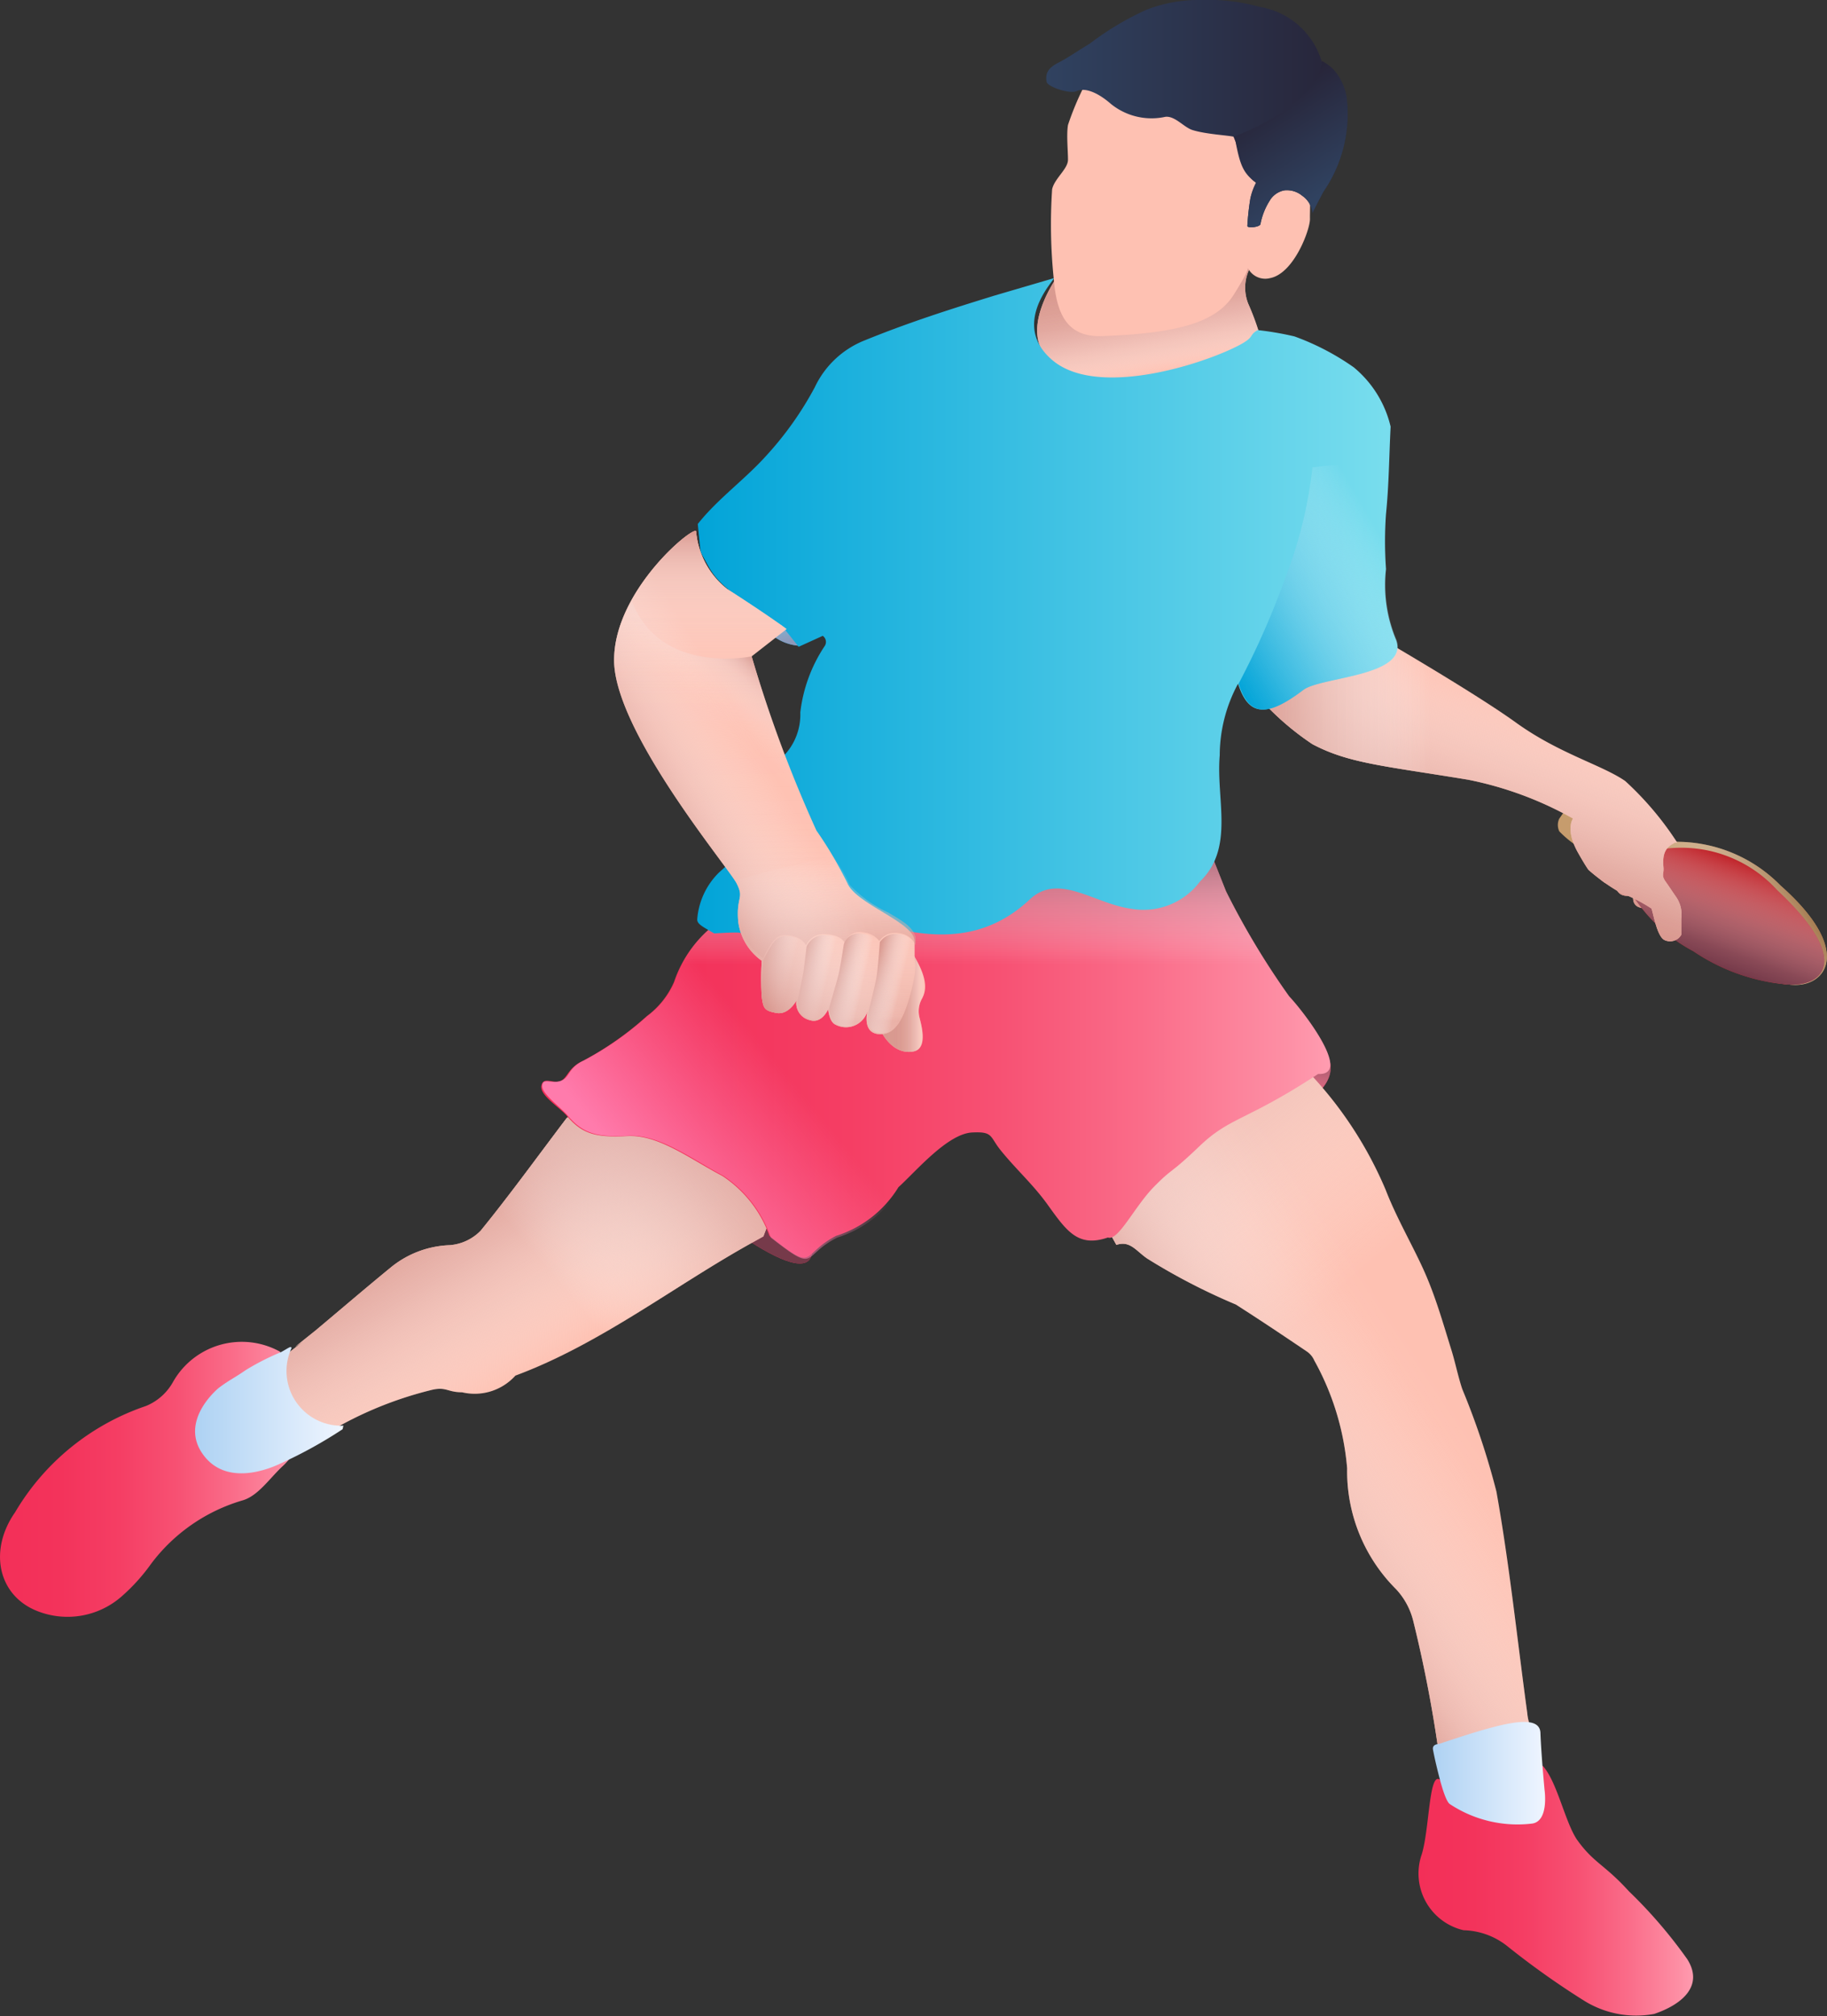 <svg xmlns="http://www.w3.org/2000/svg" xmlns:xlink="http://www.w3.org/1999/xlink" viewBox="0 0 66.82 73.72"><rect x="0" y="0" width="66.82" height="73.72" fill="#333333" stroke="none"/><defs><style>.cls-1{isolation:isolate;}.cls-2{fill:url(#linear-gradient);}.cls-10,.cls-12,.cls-19,.cls-23,.cls-26,.cls-27,.cls-28,.cls-3,.cls-30,.cls-32,.cls-34,.cls-35,.cls-36,.cls-37,.cls-38,.cls-39,.cls-41,.cls-42,.cls-43,.cls-5,.cls-7,.cls-8,.cls-9{mix-blend-mode:multiply;}.cls-3{fill:url(#linear-gradient-2);}.cls-4{fill:url(#linear-gradient-3);}.cls-5{fill:url(#linear-gradient-4);}.cls-6{fill:#fec1b2;}.cls-7{fill:url(#linear-gradient-5);}.cls-8{fill:url(#linear-gradient-6);}.cls-9{fill:url(#linear-gradient-7);}.cls-10{fill:url(#linear-gradient-8);}.cls-11{fill:url(#linear-gradient-9);}.cls-13{fill:url(#linear-gradient-10);}.cls-14{fill:url(#Shorts_gradient);}.cls-15{fill:url(#Shorts_gradient-2);}.cls-16{fill:url(#linear-gradient-11);}.cls-17{fill:url(#Socks);}.cls-18{fill:url(#Socks-2);}.cls-19{fill:url(#linear-gradient-12);}.cls-20{fill:url(#Hair);}.cls-21{fill:url(#linear-gradient-13);}.cls-22{fill:#c69c6d;}.cls-23{fill:url(#linear-gradient-14);}.cls-24{fill:url(#linear-gradient-15);}.cls-25{fill:#c1272d;}.cls-26{fill:url(#Shorts);}.cls-27{fill:url(#linear-gradient-16);}.cls-28{fill:url(#linear-gradient-17);}.cls-29{fill:url(#linear-gradient-18);}.cls-30{fill:url(#linear-gradient-19);}.cls-31{fill:url(#Tshirt);}.cls-32{fill:url(#linear-gradient-20);}.cls-33{fill:url(#linear-gradient-21);}.cls-34,.cls-35{opacity:0.6;}.cls-34{fill:url(#linear-gradient-22);}.cls-35{fill:url(#linear-gradient-23);}.cls-36{fill:url(#linear-gradient-24);}.cls-37{fill:url(#linear-gradient-25);}.cls-38{fill:url(#linear-gradient-26);}.cls-39{fill:url(#linear-gradient-27);}.cls-40{fill:url(#linear-gradient-28);}.cls-41{fill:url(#linear-gradient-29);}.cls-42{fill:url(#linear-gradient-30);}.cls-43{fill:url(#linear-gradient-31);}.cls-44{fill:url(#linear-gradient-32);}</style><linearGradient id="linear-gradient" x1="-277.64" y1="163.78" x2="-274.37" y2="163.38" gradientTransform="matrix(0.98, 0.21, -0.23, 1.1, 333.88, -79.89)" gradientUnits="userSpaceOnUse"><stop offset="0" stop-color="#ff9cb0"/><stop offset="0.06" stop-color="#fd8ea4"/><stop offset="0.24" stop-color="#fa6c89"/><stop offset="0.42" stop-color="#f75173"/><stop offset="0.61" stop-color="#f53e64"/><stop offset="0.8" stop-color="#f3335b"/><stop offset="1" stop-color="#f32f58"/></linearGradient><linearGradient id="linear-gradient-2" x1="-275.16" y1="161.16" x2="-274.76" y2="163.85" gradientTransform="matrix(0.98, 0.21, -0.23, 1.1, 333.88, -79.89)" gradientUnits="userSpaceOnUse"><stop offset="0" stop-color="#fff" stop-opacity="0"/><stop offset="1" stop-color="#763a4a"/></linearGradient><linearGradient id="linear-gradient-3" x1="588.9" y1="40.32" x2="592.17" y2="39.92" gradientTransform="matrix(-1, 0, 0, 1, 636.68, 0)" gradientUnits="userSpaceOnUse"><stop offset="0" stop-color="#f32f58"/><stop offset="1" stop-color="#ff9cb0"/></linearGradient><linearGradient id="linear-gradient-4" x1="591.38" y1="37.7" x2="591.78" y2="40.39" gradientTransform="matrix(-1, 0, 0, 1, 636.68, 0)" gradientUnits="userSpaceOnUse"><stop offset="0" stop-color="#763a4a"/><stop offset="0.16" stop-color="#834d5b" stop-opacity="0.9"/><stop offset="0.44" stop-color="#a6808a" stop-opacity="0.65"/><stop offset="0.81" stop-color="#dfd1d5" stop-opacity="0.23"/><stop offset="1" stop-color="#fff" stop-opacity="0"/></linearGradient><linearGradient id="linear-gradient-5" x1="597.24" y1="39.49" x2="577.37" y2="63.18" gradientTransform="matrix(-1, 0, 0, 1, 636.68, 0)" gradientUnits="userSpaceOnUse"><stop offset="0" stop-color="#d9988f"/><stop offset="0.02" stop-color="#dca097" stop-opacity="0.93"/><stop offset="0.16" stop-color="#ebc8c3" stop-opacity="0.53"/><stop offset="0.27" stop-color="#f6e6e3" stop-opacity="0.25"/><stop offset="0.35" stop-color="#fcf8f7" stop-opacity="0.07"/><stop offset="0.39" stop-color="#fff" stop-opacity="0"/></linearGradient><linearGradient id="linear-gradient-6" x1="591.59" y1="54.2" x2="582.56" y2="48.11" gradientTransform="matrix(-1, 0, 0, 1, 636.68, 0)" gradientUnits="userSpaceOnUse"><stop offset="0" stop-color="#d9988f"/><stop offset="0.02" stop-color="#db9d94" stop-opacity="0.95"/><stop offset="0.17" stop-color="#e6bab4" stop-opacity="0.67"/><stop offset="0.32" stop-color="#efd3cf" stop-opacity="0.43"/><stop offset="0.46" stop-color="#f6e6e4" stop-opacity="0.24"/><stop offset="0.58" stop-color="#fbf4f3" stop-opacity="0.11"/><stop offset="0.68" stop-color="#fefcfc" stop-opacity="0.03"/><stop offset="0.76" stop-color="#fff" stop-opacity="0"/></linearGradient><linearGradient id="linear-gradient-7" x1="615.81" y1="49.5" x2="620.07" y2="42.41" gradientTransform="matrix(-1, 0, 0, 1, 636.68, 0)" gradientUnits="userSpaceOnUse"><stop offset="0" stop-color="#fff" stop-opacity="0"/><stop offset="0.18" stop-color="#f5e5e2" stop-opacity="0.26"/><stop offset="0.39" stop-color="#ebcac5" stop-opacity="0.52"/><stop offset="0.59" stop-color="#e3b4ae" stop-opacity="0.73"/><stop offset="0.76" stop-color="#dea59d" stop-opacity="0.88"/><stop offset="0.9" stop-color="#da9b93" stop-opacity="0.97"/><stop offset="1" stop-color="#d9988f"/></linearGradient><linearGradient id="linear-gradient-8" x1="626.1" y1="54.48" x2="608.49" y2="39.7" gradientTransform="matrix(-1, 0, 0, 1, 636.68, 0)" gradientUnits="userSpaceOnUse"><stop offset="0.54" stop-color="#fff" stop-opacity="0"/><stop offset="0.62" stop-color="#f5e5e2" stop-opacity="0.26"/><stop offset="0.72" stop-color="#ebcac5" stop-opacity="0.52"/><stop offset="0.81" stop-color="#e3b4ae" stop-opacity="0.73"/><stop offset="0.89" stop-color="#dea59d" stop-opacity="0.88"/><stop offset="0.95" stop-color="#da9b93" stop-opacity="0.97"/><stop offset="1" stop-color="#d9988f"/></linearGradient><linearGradient id="linear-gradient-9" x1="588.03" y1="37.62" x2="616.89" y2="37.62" gradientTransform="matrix(-1, 0, 0, 1, 636.68, 0)" xlink:href="#linear-gradient"/><linearGradient id="linear-gradient-10" x1="602.46" y1="29.23" x2="602.46" y2="46.01" gradientTransform="matrix(-1, 0, 0, 1, 636.68, 0)" gradientUnits="userSpaceOnUse"><stop offset="0" stop-color="#763a4a"/><stop offset="0.06" stop-color="#834d5b" stop-opacity="0.9"/><stop offset="0.16" stop-color="#a6808a" stop-opacity="0.65"/><stop offset="0.29" stop-color="#dfd1d5" stop-opacity="0.23"/><stop offset="0.36" stop-color="#fff" stop-opacity="0"/></linearGradient><linearGradient id="Shorts_gradient" x1="574.71" y1="68.73" x2="584.8" y2="68.73" gradientTransform="matrix(-1, 0, 0, 1, 636.68, 0)" xlink:href="#linear-gradient"/><linearGradient id="Shorts_gradient-2" x1="625.5" y1="54.09" x2="636.68" y2="54.09" gradientTransform="matrix(-1, 0, 0, 1, 636.68, 0)" xlink:href="#linear-gradient"/><linearGradient id="linear-gradient-11" x1="604.06" y1="35.58" x2="613.89" y2="43.54" gradientTransform="matrix(-1, 0, 0, 1, 636.68, 0)" gradientUnits="userSpaceOnUse"><stop offset="0.42" stop-color="#ff7bac" stop-opacity="0"/><stop offset="0.95" stop-color="#ff7bac"/></linearGradient><linearGradient id="Socks" x1="580.19" y1="64.85" x2="584.27" y2="64.85" gradientTransform="matrix(-1, 0, 0, 1, 636.68, 0)" gradientUnits="userSpaceOnUse"><stop offset="0" stop-color="#eff5ff"/><stop offset="1" stop-color="#aed2f3"/></linearGradient><linearGradient id="Socks-2" x1="624.12" y1="51.55" x2="629.52" y2="51.55" xlink:href="#Socks"/><linearGradient id="linear-gradient-12" x1="595.16" y1="9.45" x2="594.41" y2="13.68" gradientTransform="matrix(-1, 0, 0, 1, 636.68, 0)" gradientUnits="userSpaceOnUse"><stop offset="0" stop-color="#d9988f"/><stop offset="0.2" stop-color="#d99990" stop-opacity="0.99"/><stop offset="0.34" stop-color="#db9e95" stop-opacity="0.94"/><stop offset="0.47" stop-color="#dea59d" stop-opacity="0.87"/><stop offset="0.58" stop-color="#e2afa9" stop-opacity="0.77"/><stop offset="0.69" stop-color="#e7bdb7" stop-opacity="0.64"/><stop offset="0.79" stop-color="#edcec9" stop-opacity="0.48"/><stop offset="0.88" stop-color="#f4e1df" stop-opacity="0.29"/><stop offset="0.97" stop-color="#fcf7f7" stop-opacity="0.07"/><stop offset="1" stop-color="#fff" stop-opacity="0"/></linearGradient><linearGradient id="Hair" x1="587.37" y1="4.15" x2="598.41" y2="4.15" gradientTransform="matrix(-1, 0, 0, 1, 636.68, 0)" gradientUnits="userSpaceOnUse"><stop offset="0" stop-color="#272438"/><stop offset="1" stop-color="#304260"/></linearGradient><linearGradient id="linear-gradient-13" x1="588.18" y1="7.46" x2="590.57" y2="3.63" gradientTransform="matrix(-1, 0, 0, 1, 636.68, 0)" gradientUnits="userSpaceOnUse"><stop offset="0.09" stop-color="#304260"/><stop offset="1" stop-color="#272438"/></linearGradient><linearGradient id="linear-gradient-14" x1="577.2" y1="31.77" x2="577.73" y2="32.61" gradientTransform="matrix(-1, 0, 0, 1, 636.68, 0)" gradientUnits="userSpaceOnUse"><stop offset="1" stop-color="#d9988f"/><stop offset="1" stop-color="#d99990" stop-opacity="0.99"/><stop offset="1" stop-color="#db9c93" stop-opacity="0.96"/><stop offset="1" stop-color="#dda29a" stop-opacity="0.91"/><stop offset="1" stop-color="#e0aaa2" stop-opacity="0.83"/><stop offset="1" stop-color="#e3b4ae" stop-opacity="0.73"/><stop offset="1" stop-color="#e8c1bc" stop-opacity="0.6"/><stop offset="1" stop-color="#eed1cc" stop-opacity="0.45"/><stop offset="1" stop-color="#f4e2e0" stop-opacity="0.28"/><stop offset="1" stop-color="#fcf6f5" stop-opacity="0.09"/><stop offset="1" stop-color="#fff" stop-opacity="0"/></linearGradient><linearGradient id="linear-gradient-15" x1="571.51" y1="31.65" x2="576.03" y2="34.26" gradientTransform="matrix(-1, 0, 0, 1, 636.68, 0)" gradientUnits="userSpaceOnUse"><stop offset="0" stop-color="#a67c52"/><stop offset="0.01" stop-color="#a77e54" stop-opacity="0.99"/><stop offset="0.3" stop-color="#ccb59d" stop-opacity="0.57"/><stop offset="0.55" stop-color="#e8ddd2" stop-opacity="0.26"/><stop offset="0.73" stop-color="#f9f6f3" stop-opacity="0.07"/><stop offset="0.83" stop-color="#fff" stop-opacity="0"/></linearGradient><linearGradient id="Shorts" x1="574.55" y1="35.07" x2="573.23" y2="31.44" xlink:href="#linear-gradient-4"/><linearGradient id="linear-gradient-16" x1="583.97" y1="31.4" x2="581.61" y2="24.91" gradientTransform="matrix(-1, 0, 0, 1, 636.68, 0)" gradientUnits="userSpaceOnUse"><stop offset="0" stop-color="#d9988f"/><stop offset="0.1" stop-color="#db9d95" stop-opacity="0.95"/><stop offset="0.27" stop-color="#e0aca4" stop-opacity="0.81"/><stop offset="0.5" stop-color="#e9c3bd" stop-opacity="0.59"/><stop offset="0.77" stop-color="#f4e2e0" stop-opacity="0.28"/><stop offset="1" stop-color="#fff" stop-opacity="0"/></linearGradient><linearGradient id="linear-gradient-17" x1="591.32" y1="28.77" x2="575.18" y2="28.77" gradientTransform="matrix(-1, 0, 0, 1, 636.68, 0)" gradientUnits="userSpaceOnUse"><stop offset="0" stop-color="#d9988f"/><stop offset="0.04" stop-color="#db9d95" stop-opacity="0.95"/><stop offset="0.12" stop-color="#e0aca4" stop-opacity="0.81"/><stop offset="0.21" stop-color="#e9c3bd" stop-opacity="0.59"/><stop offset="0.33" stop-color="#f4e2e0" stop-opacity="0.28"/><stop offset="0.43" stop-color="#fff" stop-opacity="0"/></linearGradient><linearGradient id="linear-gradient-18" x1="608.31" y1="23.41" x2="607.65" y2="22.88" gradientTransform="matrix(-1, 0, 0, 1, 636.68, 0)" gradientUnits="userSpaceOnUse"><stop offset="0" stop-color="#7adeee"/><stop offset="0" stop-color="#02a4d8"/></linearGradient><linearGradient id="linear-gradient-19" x1="608" y1="23.7" x2="608.23" y2="22.38" gradientTransform="matrix(-1, 0, 0, 1, 636.68, 0)" gradientUnits="userSpaceOnUse"><stop offset="0" stop-color="#8d98ba"/><stop offset="0.17" stop-color="#8f9abb" stop-opacity="0.98"/><stop offset="0.31" stop-color="#96a0bf" stop-opacity="0.92"/><stop offset="0.45" stop-color="#a1aac6" stop-opacity="0.82"/><stop offset="0.59" stop-color="#b1b8d0" stop-opacity="0.69"/><stop offset="0.72" stop-color="#c5cadc" stop-opacity="0.51"/><stop offset="0.86" stop-color="#dee1eb" stop-opacity="0.29"/><stop offset="0.98" stop-color="#fbfbfc" stop-opacity="0.04"/><stop offset="1" stop-color="#fff" stop-opacity="0"/></linearGradient><linearGradient id="Tshirt" x1="585.57" y1="22.16" x2="611.17" y2="22.16" gradientTransform="matrix(-1, 0, 0, 1, 636.68, 0)" gradientUnits="userSpaceOnUse"><stop offset="0" stop-color="#7adeee"/><stop offset="1" stop-color="#02a4d8"/></linearGradient><linearGradient id="linear-gradient-20" x1="604.65" y1="36.53" x2="602.85" y2="36.53" gradientTransform="matrix(-1, 0, 0, 1, 636.68, 0)" gradientUnits="userSpaceOnUse"><stop offset="0.03" stop-color="#d9988f"/><stop offset="0.4" stop-color="#d99990" stop-opacity="0.99"/><stop offset="0.54" stop-color="#db9c93" stop-opacity="0.96"/><stop offset="0.63" stop-color="#dda29a" stop-opacity="0.91"/><stop offset="0.71" stop-color="#e0aaa2" stop-opacity="0.83"/><stop offset="0.78" stop-color="#e3b4ae" stop-opacity="0.73"/><stop offset="0.84" stop-color="#e8c1bc" stop-opacity="0.6"/><stop offset="0.89" stop-color="#eed1cc" stop-opacity="0.45"/><stop offset="0.94" stop-color="#f4e2e0" stop-opacity="0.28"/><stop offset="0.98" stop-color="#fcf6f5" stop-opacity="0.09"/><stop offset="1" stop-color="#fff" stop-opacity="0"/></linearGradient><linearGradient id="linear-gradient-21" x1="607.11" y1="38.3" x2="610.46" y2="19.29" gradientTransform="matrix(-1, 0, 0, 1, 636.68, 0)" gradientUnits="userSpaceOnUse"><stop offset="0.72" stop-color="#fff" stop-opacity="0"/><stop offset="0.73" stop-color="#fefbfb" stop-opacity="0.03"/><stop offset="0.83" stop-color="#eed1cd" stop-opacity="0.44"/><stop offset="0.91" stop-color="#e3b2ac" stop-opacity="0.74"/><stop offset="0.97" stop-color="#dc9f97" stop-opacity="0.93"/><stop offset="1" stop-color="#d9988f"/></linearGradient><linearGradient id="linear-gradient-22" x1="608.8" y1="21.9" x2="608.52" y2="37.89" gradientTransform="matrix(-1, 0, 0, 1, 636.68, 0)" gradientUnits="userSpaceOnUse"><stop offset="0" stop-color="#fff" stop-opacity="0"/><stop offset="0.37" stop-color="#fffefe" stop-opacity="0.01"/><stop offset="0.51" stop-color="#fdfbfb" stop-opacity="0.04"/><stop offset="0.61" stop-color="#fbf5f4" stop-opacity="0.09"/><stop offset="0.68" stop-color="#f8edec" stop-opacity="0.17"/><stop offset="0.75" stop-color="#f5e3e0" stop-opacity="0.27"/><stop offset="0.81" stop-color="#f0d6d2" stop-opacity="0.4"/><stop offset="0.86" stop-color="#eac6c2" stop-opacity="0.55"/><stop offset="0.91" stop-color="#e4b5ae" stop-opacity="0.72"/><stop offset="0.96" stop-color="#dca199" stop-opacity="0.91"/><stop offset="0.97" stop-color="#d9988f"/></linearGradient><linearGradient id="linear-gradient-23" x1="606.33" y1="34.88" x2="606.64" y2="31.32" gradientTransform="matrix(-1, 0, 0, 1, 636.68, 0)" gradientUnits="userSpaceOnUse"><stop offset="0" stop-color="#d9988f"/><stop offset="0.11" stop-color="#dca098" stop-opacity="0.92"/><stop offset="0.33" stop-color="#e3b4ae" stop-opacity="0.73"/><stop offset="0.64" stop-color="#f0d5d2" stop-opacity="0.4"/><stop offset="1" stop-color="#fff" stop-opacity="0"/></linearGradient><linearGradient id="linear-gradient-24" x1="603.3" y1="36.17" x2="604.81" y2="35.81" gradientTransform="matrix(-1, 0, 0, 1, 636.68, 0)" gradientUnits="userSpaceOnUse"><stop offset="0.29" stop-color="#fff" stop-opacity="0"/><stop offset="0.51" stop-color="#f2dad7" stop-opacity="0.35"/><stop offset="0.75" stop-color="#e4b7b1" stop-opacity="0.7"/><stop offset="0.92" stop-color="#dca198" stop-opacity="0.92"/><stop offset="1" stop-color="#d9988f"/></linearGradient><linearGradient id="linear-gradient-25" x1="604.7" y1="36" x2="606.08" y2="35.69" xlink:href="#linear-gradient-24"/><linearGradient id="linear-gradient-26" x1="606.02" y1="35.88" x2="607.4" y2="35.56" xlink:href="#linear-gradient-24"/><linearGradient id="linear-gradient-27" x1="607.32" y1="35.78" x2="608.85" y2="35.43" xlink:href="#linear-gradient-24"/><linearGradient id="linear-gradient-28" x1="604.86" y1="36.7" x2="604.87" y2="36.59" gradientTransform="matrix(-1, 0, 0, 1, 636.68, 0)" gradientUnits="userSpaceOnUse"><stop offset="0" stop-color="#d9988f"/><stop offset="0.08" stop-color="#da9a91" stop-opacity="0.98"/><stop offset="0.17" stop-color="#dca098" stop-opacity="0.92"/><stop offset="0.26" stop-color="#e0aba4" stop-opacity="0.82"/><stop offset="0.36" stop-color="#e5bab3" stop-opacity="0.67"/><stop offset="0.46" stop-color="#ecccc8" stop-opacity="0.49"/><stop offset="0.55" stop-color="#f5e3e1" stop-opacity="0.27"/><stop offset="0.65" stop-color="#fffefe" stop-opacity="0.01"/><stop offset="0.66" stop-color="#fff" stop-opacity="0"/></linearGradient><linearGradient id="linear-gradient-29" x1="606.08" y1="26.63" x2="612.19" y2="33.91" gradientTransform="matrix(-1, 0, 0, 1, 636.68, 0)" gradientUnits="userSpaceOnUse"><stop offset="0" stop-color="#d9988f"/><stop offset="0.01" stop-color="#db9e95" stop-opacity="0.94"/><stop offset="0.05" stop-color="#e5b7b1" stop-opacity="0.7"/><stop offset="0.09" stop-color="#edcdc9" stop-opacity="0.48"/><stop offset="0.14" stop-color="#f3dfdc" stop-opacity="0.31"/><stop offset="0.18" stop-color="#f8edec" stop-opacity="0.17"/><stop offset="0.22" stop-color="#fcf7f6" stop-opacity="0.08"/><stop offset="0.26" stop-color="#fefdfd" stop-opacity="0.02"/><stop offset="0.3" stop-color="#fff" stop-opacity="0"/></linearGradient><linearGradient id="linear-gradient-30" x1="612.05" y1="31.22" x2="605.39" y2="27.22" gradientTransform="matrix(-1, 0, 0, 1, 636.68, 0)" gradientUnits="userSpaceOnUse"><stop offset="0" stop-color="#d9988f"/><stop offset="0.11" stop-color="#e2b0a9" stop-opacity="0.77"/><stop offset="0.29" stop-color="#eed1cd" stop-opacity="0.44"/><stop offset="0.43" stop-color="#f7eae8" stop-opacity="0.2"/><stop offset="0.54" stop-color="#fdf9f9" stop-opacity="0.06"/><stop offset="0.6" stop-color="#fff" stop-opacity="0"/></linearGradient><linearGradient id="linear-gradient-31" x1="608.67" y1="19.42" x2="608.67" y2="37.82" gradientTransform="matrix(-1, 0, 0, 1, 636.68, 0)" gradientUnits="userSpaceOnUse"><stop offset="0" stop-color="#d9988f"/><stop offset="0.01" stop-color="#dca098" stop-opacity="0.92"/><stop offset="0.05" stop-color="#e4b6b0" stop-opacity="0.71"/><stop offset="0.09" stop-color="#ebcac5" stop-opacity="0.52"/><stop offset="0.13" stop-color="#f1dad7" stop-opacity="0.36"/><stop offset="0.18" stop-color="#f6e8e6" stop-opacity="0.23"/><stop offset="0.23" stop-color="#faf2f1" stop-opacity="0.13"/><stop offset="0.28" stop-color="#fdf9f9" stop-opacity="0.05"/><stop offset="0.34" stop-color="#fffefe" stop-opacity="0.01"/><stop offset="0.43" stop-color="#fff" stop-opacity="0"/></linearGradient><linearGradient id="linear-gradient-32" x1="584.69" y1="19.18" x2="592.3" y2="23.57" gradientTransform="matrix(-1, 0, 0, 1, 636.68, 0)" gradientUnits="userSpaceOnUse"><stop offset="0.17" stop-color="#fff" stop-opacity="0"/><stop offset="0.45" stop-color="#9cdbf0" stop-opacity="0.39"/><stop offset="0.72" stop-color="#49bee3" stop-opacity="0.72"/><stop offset="0.91" stop-color="#16abdb" stop-opacity="0.92"/><stop offset="1" stop-color="#02a4d8"/></linearGradient></defs><title>Asset 7tt_player</title><g class="cls-1"><g id="Layer_2" data-name="Layer 2"><g id="Badminton"><path class="cls-2" d="M23.94,42.51c.76.94,5.37,4.78,5.74,3.39s1.7-4.43-.76-5.81S21.82,39.89,23.94,42.51Z"/><path class="cls-3" d="M23.94,42.51c.76.94,5.37,4.78,5.74,3.39s1.7-4.43-.76-5.81S21.82,39.89,23.94,42.51Z"/><path class="cls-4" d="M47.84,40.27c-.94.68-6.25,3.17-6.32,1.89s-.74-4.17,2-4.91S50.46,38.39,47.84,40.27Z"/><path class="cls-5" d="M47.84,40.27c-.94.68-6.25,3.17-6.32,1.89s-.74-4.17,2-4.91S50.46,38.39,47.84,40.27Z"/><path class="cls-6" d="M53.25,66.32,56,65.95l0-2.77a1.52,1.52,0,0,1-.14-.52c-.37-2.71-.65-5.43-1.13-8.12a27.56,27.56,0,0,0-1.25-3.75c-.16-.48-.26-1-.41-1.47-.31-1-.58-1.95-1-2.88s-1-1.92-1.39-2.93a14.32,14.32,0,0,0-3.31-4.79l-4.33-2.27-2.66,2.76-1,2.48.83,1.73.28,1.49.34.61c.5-.17.72.22,1.13.5a22.77,22.77,0,0,0,3.24,1.68c1,.64,1.74,1.14,2.6,1.72a.77.77,0,0,1,.27.33,9.78,9.78,0,0,1,1.2,3.94,6.09,6.09,0,0,0,1.79,4.42,2.62,2.62,0,0,1,.63,1.17,47.86,47.86,0,0,1,1,5.33Z"/><path class="cls-7" d="M53.25,66.32,56,65.95l0-2.77a1.52,1.52,0,0,1-.14-.52c-.37-2.71-.65-5.43-1.13-8.12a27.56,27.56,0,0,0-1.25-3.75c-.16-.48-.26-1-.41-1.47-.31-1-.58-1.95-1-2.88s-1-1.92-1.39-2.93a14.32,14.32,0,0,0-3.31-4.79l-4.33-2.27-2.66,2.76-1,2.48.83,1.73.28,1.49.34.61c.5-.17.72.22,1.13.5a22.77,22.77,0,0,0,3.24,1.68c1,.64,1.74,1.14,2.6,1.72a.77.77,0,0,1,.27.33,9.78,9.78,0,0,1,1.2,3.94,6.09,6.09,0,0,0,1.79,4.42,2.62,2.62,0,0,1,.63,1.17,47.86,47.86,0,0,1,1,5.33Z"/><path class="cls-8" d="M53.25,66.32,56,65.95l0-2.77a1.52,1.52,0,0,1-.14-.52c-.37-2.71-.65-5.43-1.13-8.12a27.56,27.56,0,0,0-1.25-3.75c-.16-.48-.26-1-.41-1.47-.31-1-.58-1.95-1-2.88s-1-1.92-1.39-2.93a14.32,14.32,0,0,0-3.31-4.79l-4.33-2.27-2.66,2.76-1,2.48.83,1.73.28,1.49.34.61c.5-.17.72.22,1.13.5a22.77,22.77,0,0,0,3.24,1.68c1,.64,1.74,1.14,2.6,1.72a.77.77,0,0,1,.27.33,9.78,9.78,0,0,1,1.2,3.94,6.09,6.09,0,0,0,1.79,4.42,2.62,2.62,0,0,1,.63,1.17,47.86,47.86,0,0,1,1,5.33Z"/><path class="cls-6" d="M10.79,49.25l.75-.6c.92-.77,1.84-1.56,2.77-2.32a3.6,3.6,0,0,1,2.14-.8A1.77,1.77,0,0,0,17.58,45c1.09-1.34,2.1-2.74,3.14-4.11l4.38-3.54,4.32,3.86-1.5,4-.36.2C24.68,47,22,49.13,18.85,50.3a2,2,0,0,1-1.95.61c-.56,0-.58-.23-1.18-.07a13.69,13.69,0,0,0-4,1.71l-2,.85-1.29-2.3,2.17-1.67.48-.37"/><path class="cls-9" d="M10.79,49.25l.75-.6c.92-.77,1.84-1.56,2.77-2.32a3.6,3.6,0,0,1,2.14-.8A1.77,1.77,0,0,0,17.58,45c1.09-1.34,2.1-2.74,3.14-4.11l4.38-3.54,4.32,3.86-1.5,4-.36.2C24.68,47,22,49.13,18.85,50.3a2,2,0,0,1-1.95.61c-.56,0-.58-.23-1.18-.07a13.69,13.69,0,0,0-4,1.71l-2,.85-1.29-2.3,2.17-1.67.48-.37"/><path class="cls-10" d="M10.79,49.25l.75-.6c.92-.77,1.84-1.56,2.77-2.32a3.6,3.6,0,0,1,2.14-.8A1.77,1.77,0,0,0,17.58,45c1.09-1.34,2.1-2.74,3.14-4.11l4.38-3.54,4.32,3.86-1.5,4-.36.2C24.68,47,22,49.13,18.85,50.3a2,2,0,0,1-1.95.61c-.56,0-.58-.23-1.18-.07a13.69,13.69,0,0,0-4,1.71l-2,.85-1.29-2.3,2.17-1.67.48-.37"/><path class="cls-11" d="M28.45,30.44l5-1.2,10.26.51,1.13,2.84a28.71,28.71,0,0,0,2.31,3.84c.61.65,2.3,2.9,1.06,2.84C45.57,41,45,40.83,43.87,41.91s-.94.75-1.66,1.48-1.31,2-1.69,1.86C39.41,45.63,39,45,38.28,44c-.55-.75-1.17-1.29-1.73-2-.35-.46-.25-.63-1-.59-.9.05-2.05,1.42-2.69,2a4.12,4.12,0,0,1-2.28,1.78c-1.34.69-.7,1.38-2.44,0A4.41,4.41,0,0,0,26.42,43c-1.2-.63-2.34-1.52-3.48-1.46s-1.65-.07-2.21-.74c-.26-.31-1-.75-.93-1.1s.42-.07.69-.17.27-.48.83-.74a11.52,11.52,0,0,0,2.33-1.63,3.1,3.1,0,0,0,1-1.25A4.48,4.48,0,0,1,25.91,34c.12-.21.45-.26.33-.47a1,1,0,0,1,.18-1.43l.52-.47Z"/><g class="cls-12"><path class="cls-13" d="M28.45,30.44l5-1.2,10.26.51,1.13,2.84a28.71,28.71,0,0,0,2.31,3.84c.61.65,2.3,2.9,1.06,2.84C45.57,41,45,40.83,43.87,41.91s-.94.75-1.66,1.48-1.31,2-1.69,1.86C39.41,45.63,39,45,38.28,44c-.55-.75-1.17-1.29-1.73-2-.35-.46-.25-.63-1-.59-.9.05-2.05,1.42-2.69,2a4.12,4.12,0,0,1-2.28,1.78c-1.34.69-.7,1.38-2.44,0A4.41,4.41,0,0,0,26.42,43c-1.2-.63-2.34-1.52-3.48-1.46s-1.65-.07-2.21-.74c-.26-.31-1-.75-.93-1.1s.42-.07.69-.17.27-.48.83-.74a11.52,11.52,0,0,0,2.33-1.63,3.1,3.1,0,0,0,1-1.25A4.48,4.48,0,0,1,25.91,34c.12-.21.45-.26.33-.47a1,1,0,0,1,.18-1.43l.52-.47Z"/></g><path class="cls-14" d="M52.92,65.45l.19.16.35-1.24,1,0,1.68-.62.2,1.23s-.06-.59.12-.37c.5.6.78,2,1.21,2.65.62.87,1,.9,1.9,1.89a17.51,17.51,0,0,1,2.14,2.49c.6.95-.15,1.64-1.21,2a3.6,3.6,0,0,1-2.59-.5,30,30,0,0,1-2.81-2,2.67,2.67,0,0,0-1.57-.56A2.13,2.13,0,0,1,52,67.8c.29-.95.26-3.12.69-2.7Z"/><path class="cls-15" d="M10.18,50.27l.25,1.28.74,1.26c-.32.15-.54.53-.82.79-.48.44-.9,1.09-1.47,1.26a6.44,6.44,0,0,0-3.36,2.33,6.9,6.9,0,0,1-1.09,1.2,3,3,0,0,1-3.16.48C-.09,58.27-.4,56.66.55,55.3a8.85,8.85,0,0,1,4.79-3.89,2,2,0,0,0,1-.9,2.89,2.89,0,0,1,3.91-1.08Z"/><g class="cls-12"><path class="cls-16" d="M28.45,30.44l-1.51,1.19-.52.47a1,1,0,0,0-.18,1.43c.12.21-.21.26-.33.47a4.47,4.47,0,0,0-1.23,1.9,3.1,3.1,0,0,1-1,1.25,11.53,11.53,0,0,1-2.33,1.63c-.57.26-.5.61-.83.74s-.66-.13-.69.17.67.79.93,1.1c.56.66,1.07.8,2.21.74s2.28.82,3.48,1.46a4.41,4.41,0,0,1,1.74,2.26c1.74,1.36,1.1.66,2.44,0a4.13,4.13,0,0,0,2.28-1.78c.64-.61,1.79-2,2.69-2a1.88,1.88,0,0,1,.39,0l-.17-.15L28.45,30.54"/></g><path class="cls-17" d="M56.34,63.39c0-.83-1.64-.31-3.72.38,0,0-.25,0-.21.21s.11.55.26,1.12c.06.22.22.79.36.87a4.48,4.48,0,0,0,3,.71c.63-.08.46-1.23.46-1.23S56.37,64.18,56.34,63.39Z"/><path class="cls-18" d="M12.56,52.13a2,2,0,0,1-1.9-2.83c0-.11-.12,0-.38.14A9.13,9.13,0,0,0,9,50.09c-.45.31-.63.38-1,.66,0,0-1.51,1.22-.54,2.48s2.79.28,2.83.27a16.4,16.4,0,0,0,2.24-1.24Z"/><path class="cls-6" d="M45.31,9.24a.5.5,0,0,1,.34.7,1.58,1.58,0,0,0,0,1.16,9.49,9.49,0,0,1,.38,1s.16.45-2.12,1.15-4,1.06-5.41,0,.25-3.25.25-3.25Z"/><path class="cls-19" d="M45.31,9.24a.5.5,0,0,1,.34.7,1.58,1.58,0,0,0,0,1.16,9.49,9.49,0,0,1,.38,1s.16.45-2.12,1.15-4,1.06-5.41,0,.25-3.25.25-3.25Z"/><path class="cls-6" d="M39.91,2.67a10.51,10.51,0,0,0-.85,1.9c-.06.36,0,.93,0,1.27s-.49.68-.58,1.08a19.38,19.38,0,0,0,.06,3.28c.1,1.24.46,2.14,1.77,2.09,2.71-.1,4.16-.48,4.81-1.51s.51-1,.51-1a.71.71,0,0,0,.82.39C47.33,10,47.92,8.38,47.91,8s.1-1.85-.36-1.94A15.05,15.05,0,0,1,45.14,4L43.46,2.61l-1.58-.33-1.6.13Z"/><path class="cls-20" d="M38.28,3c-.08-.4.16-.57.47-.73s.73-.45,1.1-.67A10.91,10.91,0,0,1,41.92.36a5.29,5.29,0,0,1,2-.36,6.94,6.94,0,0,1,2.14.25,2.85,2.85,0,0,1,2.28,2c0,.11.34.22.42.31a2,2,0,0,1,.48,1A5,5,0,0,1,48.41,7c-.12.22-.41.79-.41.79a.86.86,0,0,0-.37-.63.88.88,0,0,0-.65-.2.79.79,0,0,0-.55.39,2.44,2.44,0,0,0-.33.84c0,.11-.48.17-.48.07a9.51,9.51,0,0,1,.11-1,2.34,2.34,0,0,1,.21-.58c-.52-.34-.62-1.12-.75-1.5L45.12,5c-.19-.05-1-.09-1.49-.24-.32-.09-.64-.52-1-.49a2.36,2.36,0,0,1-2-.47c-.55-.48-1-.59-1.25-.47S38.33,3.18,38.28,3Z"/><path class="cls-21" d="M48.35,2.23a1.74,1.74,0,0,1,.42.31,2,2,0,0,1,.48,1A5,5,0,0,1,48.41,7c-.12.22-.41.79-.41.79a.86.86,0,0,0-.37-.63.88.88,0,0,0-.65-.2.79.79,0,0,0-.55.39,2.44,2.44,0,0,0-.33.84c0,.11-.48.17-.48.07a9.51,9.51,0,0,1,.11-1,2.34,2.34,0,0,1,.21-.58c-.45-.33-.58-.6-.75-1.5L45.12,5S48.17,3.9,48.35,2.23Z"/><path class="cls-22" d="M57.78,31a3.83,3.83,0,0,1-.75-.6.54.54,0,0,1,0-.47c.06-.07.23-.38.41-.43a3.64,3.64,0,0,1,1.32.75c.06.13.06,1-.19,1.09S57.78,31,57.78,31Z"/><path class="cls-6" d="M60.15,33.18a.2.2,0,0,1-.18,0,.31.31,0,0,1-.23-.24.46.46,0,0,1,0-.2s.05-.16.05-.16l-.09.17s0,0-.14,0a.43.43,0,0,1-.3-.06.38.38,0,0,1-.16-.29c0-.15-.12-.08-.12-.08a.17.17,0,0,1-.19,0,.55.55,0,0,1-.3-.25.6.6,0,0,1,0-.25c0-.07-.14,0-.14,0l0,0a.23.23,0,0,1-.21,0,.35.35,0,0,1-.12-.26.38.38,0,0,1,0-.18l.53-.08a2.27,2.27,0,0,1,.58.14l.86.58.51.38.09.18-.18.34Z"/><path class="cls-23" d="M60.15,33.18a.2.2,0,0,1-.18,0,.31.31,0,0,1-.23-.24.46.46,0,0,1,0-.2s.05-.16.05-.16l-.09.17s0,0-.14,0a.43.43,0,0,1-.3-.06.38.38,0,0,1-.16-.29c0-.15-.12-.08-.12-.08a.17.17,0,0,1-.19,0,.55.55,0,0,1-.3-.25.6.6,0,0,1,0-.25c0-.07-.14,0-.14,0l0,0a.23.23,0,0,1-.21,0,.35.35,0,0,1-.12-.26.38.38,0,0,1,0-.18l.53-.08a2.27,2.27,0,0,1,.58.14l.86.58.51.38.09.18-.18.34Z"/><path class="cls-22" d="M61.33,30.78a5.32,5.32,0,0,1,3.79,1.6c2.7,2.39,1.66,3.73.41,3.63a7.62,7.62,0,0,1-3.64-1.29,5.85,5.85,0,0,1-1.81-1.53,12.2,12.2,0,0,1-1-1.77C57.92,29.22,61.33,30.78,61.33,30.78Z"/><path class="cls-24" d="M61.33,30.78a5.32,5.32,0,0,1,3.79,1.6c2.7,2.39,1.66,3.73.41,3.63a7.62,7.62,0,0,1-3.64-1.29,5.85,5.85,0,0,1-1.81-1.53,12.2,12.2,0,0,1-1-1.77C57.92,29.22,61.33,30.78,61.33,30.78Z"/><path class="cls-25" d="M61.39,31A4.73,4.73,0,0,1,65,32.55c2.83,2.65,1.58,3.54.39,3.45a7.24,7.24,0,0,1-3.46-1.22,5.91,5.91,0,0,1-2.75-3.1c-.78-1.54.74-.73,1.28-.7.06,0,0,.23,0,.23C60.61,31,61.39,31,61.39,31Z"/><path class="cls-26" d="M61.39,31A4.73,4.73,0,0,1,65,32.55c2.83,2.65,1.58,3.54.39,3.45a7.24,7.24,0,0,1-3.46-1.22,5.91,5.91,0,0,1-2.75-3.1c-.78-1.54.74-.73,1.28-.7.06,0,0,.23,0,.23C60.61,31,61.39,31,61.39,31Z"/><path class="cls-6" d="M59.36,32.83"/><path class="cls-6" d="M58.54,31.7"/><path class="cls-6" d="M60.4,33.22c.06.13.19,1,.47,1.15a.47.47,0,0,0,.62-.19c0-.15,0-.37,0-.59a1.13,1.13,0,0,0-.2-.81c-.12-.17-.2-.3-.37-.54s-.06-.28-.08-.52c-.06-.58.15-.74.3-.84l.12-.07.08,0a11.52,11.52,0,0,0-1.9-2.25c-.85-.59-2.42-1-4-2.14s-5.27-3.27-5.27-3.27l-4.79,1.52A10.07,10.07,0,0,0,48,27.21c1.32.7,2.59.79,5.69,1.3a13,13,0,0,1,3.84,1.42s-.3.4.19,1.26c.22.39.36.6.38.62a7.09,7.09,0,0,0,1.18.84A5.71,5.71,0,0,1,60.4,33.22Z"/><path class="cls-27" d="M60.4,33.22c.06.13.19,1,.47,1.15a.47.47,0,0,0,.62-.19c0-.15,0-.37,0-.59a1.13,1.13,0,0,0-.2-.81c-.12-.17-.2-.3-.37-.54s-.06-.28-.08-.52c-.06-.58.15-.74.3-.84l.12-.07.08,0a11.52,11.52,0,0,0-1.9-2.25c-.85-.59-2.42-1-4-2.14s-5.27-3.27-5.27-3.27l-4.79,1.52A10.07,10.07,0,0,0,48,27.21c1.32.7,2.59.79,5.69,1.3a13,13,0,0,1,3.84,1.42s-.3.4.19,1.26c.22.39.36.6.38.62a7.09,7.09,0,0,0,1.18.84A5.71,5.71,0,0,1,60.4,33.22Z"/><path class="cls-28" d="M60.4,33.22c.06.13.19,1,.47,1.15a.47.47,0,0,0,.62-.19c0-.15,0-.37,0-.59a1.13,1.13,0,0,0-.2-.81c-.12-.17-.2-.3-.37-.54s-.06-.28-.08-.52c-.06-.58.15-.74.3-.84l.12-.07.08,0a11.52,11.52,0,0,0-1.9-2.25c-.85-.59-2.42-1-4-2.14s-5.27-3.27-5.27-3.27l-4.79,1.52A10.07,10.07,0,0,0,48,27.21c1.32.7,2.59.79,5.69,1.3a13,13,0,0,1,3.84,1.42s-.3.4.19,1.26c.22.39.36.6.38.62a7.09,7.09,0,0,0,1.18.84A5.71,5.71,0,0,1,60.4,33.22Z"/><path class="cls-29" d="M29.21,23.61a1.76,1.76,0,0,1-.84-.29A1.3,1.3,0,0,1,28,22.9l.61-.54.52.63Z"/><path class="cls-30" d="M29.21,23.61a1.76,1.76,0,0,1-.84-.29A1.3,1.3,0,0,1,28,22.9l.61-.54.52.63Z"/><path class="cls-31" d="M25.52,19.16l.1,1a2,2,0,0,0,.12.24c.38.67.41,1,2.85,2.47l.62.78.88-.4h0a.27.27,0,0,1,.08.36,5.53,5.53,0,0,0-.9,2.44,2.17,2.17,0,0,1-.61,1.59c-.7,1-1,3.25-1.85,3.8l-.52.47a2.68,2.68,0,0,0-.79,1.71c0,.17.19.26.62.51.07,0,1-.07,1,0a4.9,4.9,0,0,1,3.27-.73c1.71.2,4.7,1.9,7.27-.51,1.06-1,2.36.16,3.72.34a2.58,2.58,0,0,0,2.51-1c1.27-1.22.58-3,.72-4.61A5.53,5.53,0,0,1,45.28,25c.37,1.16,1,1.27,2.37.23.64-.49,3.89-.49,3.41-1.83a5.17,5.17,0,0,1-.37-2.59,14.52,14.52,0,0,1,0-2c.11-1.1.11-2,.17-3.21a4,4,0,0,0-1.35-2.17,9.21,9.21,0,0,0-2.17-1.13A11.31,11.31,0,0,0,46,12.07c-.4.23,0,.25-1,.71-1.61.73-5,1.67-6.51.39s0-2.85.06-3l-2.15.63c-1.66.51-3.19,1-4.76,1.64a3.4,3.4,0,0,0-1.84,1.72A12.2,12.2,0,0,1,28,16.69C27.21,17.56,26.24,18.25,25.52,19.16Z"/><path class="cls-6" d="M33.21,34.61c.79,1.16.66,1.61.52,1.89a.93.93,0,0,0-.1.71c.06.25.33,1.15-.24,1.24-.72.12-1.11-.63-1.18-.76-.34-.59-.07-.88-.07-.88l.45-2.2Z"/><path class="cls-32" d="M33.21,34.61c.79,1.16.66,1.61.52,1.89a.93.93,0,0,0-.1.71c.06.25.33,1.15-.24,1.24-.72.12-1.11-.63-1.18-.76-.34-.59-.07-.88-.07-.88l.45-2.2Z"/><path class="cls-33" d="M28.77,23l-1.28,1a48.24,48.24,0,0,0,2.37,6.37A14.19,14.19,0,0,1,31,32.31c.34.76,2.45,1.42,2.45,2.11v.68s.12.23-.15,1.23-.6,1.55-1.19,1.48-.38-.85-.38-.85a.82.82,0,0,1-1.22.48c-.19-.14-.22-.54-.22-.54s-.23.55-.68.4a.64.64,0,0,1-.48-.72s-.28.54-.73.46-.48-.17-.54-.59a10.35,10.35,0,0,1,0-1.32A2.08,2.08,0,0,1,27,33.7c-.08-.93.23-.83-.06-1.4s-4.48-5.56-4.48-8.16,3-5,3-4.7a3,3,0,0,0,1.14,2.1S27.92,22.38,28.77,23Z"/><path class="cls-6" d="M28.77,23l-1.28,1a48.24,48.24,0,0,0,2.37,6.37A14.19,14.19,0,0,1,31,32.31c.34.76,2.45,1.42,2.45,2.11v.68s.12.23-.15,1.23-.6,1.55-1.19,1.48-.38-.85-.38-.85a.82.82,0,0,1-1.22.48c-.19-.14-.22-.54-.22-.54s-.23.55-.68.4a.64.64,0,0,1-.48-.72s-.28.54-.73.46-.48-.17-.54-.59a10.35,10.35,0,0,1,0-1.32A2.08,2.08,0,0,1,27,33.7c-.08-.93.23-.83-.06-1.4s-4.48-5.56-4.48-8.16,3-5,3-4.7a3,3,0,0,0,1.14,2.1S27.92,22.38,28.77,23Z"/><path class="cls-34" d="M27.49,24a48.24,48.24,0,0,0,2.37,6.37A16.74,16.74,0,0,1,31,32.31c.38.81,2.48,1.4,2.45,2.11,0,.43,0,.68,0,.68s.12.23-.15,1.23-.6,1.55-1.19,1.48-.38-.85-.38-.85a.82.82,0,0,1-1.22.48c-.19-.14-.22-.54-.22-.54s-.23.55-.68.4a.64.64,0,0,1-.48-.72s-.28.54-.73.46-.48-.17-.54-.59a10.35,10.35,0,0,1,0-1.32A2.08,2.08,0,0,1,27,33.7c-.08-.93.23-.83-.06-1.4s-4.48-5.56-4.48-8.16A4.66,4.66,0,0,1,23.12,22C24.16,24.7,27.49,24,27.49,24Z"/><path class="cls-35" d="M30.49,31.28s.31.5.49.86a1.73,1.73,0,0,0,.11.23,4.57,4.57,0,0,0,1.4,1c.41.25.88.48,1,.89,0,0,0,.3,0,.3a.75.75,0,0,0-.64-.44.69.69,0,0,0-.69.29.84.84,0,0,0-.62-.32.56.56,0,0,0-.64.4s-.1-.3-.69-.33a.7.7,0,0,0-.73.41s-.14-.35-.76-.38c-.34,0-.48.26-.63.51s-.18.34-.18.34a2.88,2.88,0,0,1-.41-.38,2,2,0,0,1-.2-.29,1.76,1.76,0,0,1-.23-.6c-.16-1.07.23-1-.1-1.59C28,31.86,29.66,31.5,30.49,31.28Z"/><path class="cls-36" d="M32.16,37.77c.59.07.92-.48,1.19-1.48s.15-1.23.15-1.23v-.46a.73.73,0,0,0-.63-.44.69.69,0,0,0-.69.29s-.07.95-.12,1.26-.28,1.21-.28,1.21h0v0C31.73,37.13,31.65,37.71,32.16,37.77Z"/><path class="cls-37" d="M30.32,36.87s0,.4.22.54A.82.82,0,0,0,31.75,37v0h0S32,36,32,35.72a7.08,7.08,0,0,0,.12-1.26.84.84,0,0,0-.62-.32.56.56,0,0,0-.64.4s-.13.86-.2,1.13S30.32,36.87,30.32,36.87Z"/><path class="cls-38" d="M29.18,36.54a.64.64,0,0,0,.48.72c.45.15.68-.4.68-.4s.3-.89.38-1.2.2-1.13.2-1.13-.1-.3-.69-.33a.7.7,0,0,0-.73.41s-.08.67-.11.89S29.18,36.54,29.18,36.54Z"/><path class="cls-39" d="M27.91,36.41c.06.42.09.51.54.6s.73-.46.73-.46.16-.79.21-1.05.11-.89.11-.89-.14-.35-.76-.38c-.34,0-.48.26-.63.51l-.19.35A10.15,10.15,0,0,0,27.91,36.41Z"/><path class="cls-40" d="M31.77,36.6l.06.09h0Z"/><path class="cls-41" d="M27.49,24a48.24,48.24,0,0,0,2.37,6.37A14.19,14.19,0,0,1,31,32.31c.34.76,2.45,1.42,2.45,2.11v.68s.12.23-.15,1.23-.6,1.55-1.19,1.48-.38-.85-.38-.85a.82.82,0,0,1-1.22.48c-.19-.14-.22-.54-.22-.54s-.23.55-.68.4a.64.64,0,0,1-.48-.72s-.28.54-.73.46-.48-.17-.54-.59a10.35,10.35,0,0,1,0-1.32A2.08,2.08,0,0,1,27,33.7c-.08-.93.23-.83-.06-1.4s-4.48-5.56-4.48-8.16A4.66,4.66,0,0,1,23.12,22C24.16,24.7,27.49,24,27.49,24Z"/><path class="cls-42" d="M28.77,23l-1.28,1a48.24,48.24,0,0,0,2.37,6.37A14.19,14.19,0,0,1,31,32.31c.34.76,2.45,1.42,2.45,2.11v.68s.12.23-.15,1.23-.6,1.55-1.19,1.48-.38-.85-.38-.85a.82.82,0,0,1-1.22.48c-.19-.14-.22-.54-.22-.54s-.23.55-.68.4a.64.64,0,0,1-.48-.72s-.28.54-.73.46-.48-.17-.54-.59a10.35,10.35,0,0,1,0-1.32A2.08,2.08,0,0,1,27,33.7c-.08-.93.23-.83-.06-1.4s-4.48-5.56-4.48-8.16,3-5,3-4.7a3,3,0,0,0,1.14,2.1S27.92,22.38,28.77,23Z"/><path class="cls-43" d="M28.77,23l-1.28,1a48.24,48.24,0,0,0,2.37,6.37A14.19,14.19,0,0,1,31,32.31c.34.76,2.45,1.42,2.45,2.11v.68s.12.23-.15,1.23-.6,1.55-1.19,1.48-.38-.85-.38-.85a.82.82,0,0,1-1.22.48c-.19-.14-.22-.54-.22-.54s-.23.55-.68.4a.64.64,0,0,1-.48-.72s-.28.54-.73.46-.48-.17-.54-.59a10.35,10.35,0,0,1,0-1.32A2.08,2.08,0,0,1,27,33.7c-.08-.93.23-.83-.06-1.4s-4.48-5.56-4.48-8.16,3-5,3-4.7a3,3,0,0,0,1.14,2.1S27.92,22.38,28.77,23Z"/><g class="cls-12"><path class="cls-44" d="M45.3,25c.37,1.16,1,1.27,2.37.23.64-.49,3.89-.49,3.41-1.83a5.17,5.17,0,0,1-.37-2.59,14.52,14.52,0,0,1,0-2c.06-.56.09-1.06.11-1.58S48,17.09,48,17.09a15.86,15.86,0,0,1-1,4.06A29.83,29.83,0,0,1,45.3,25Z"/></g></g></g></g></svg>